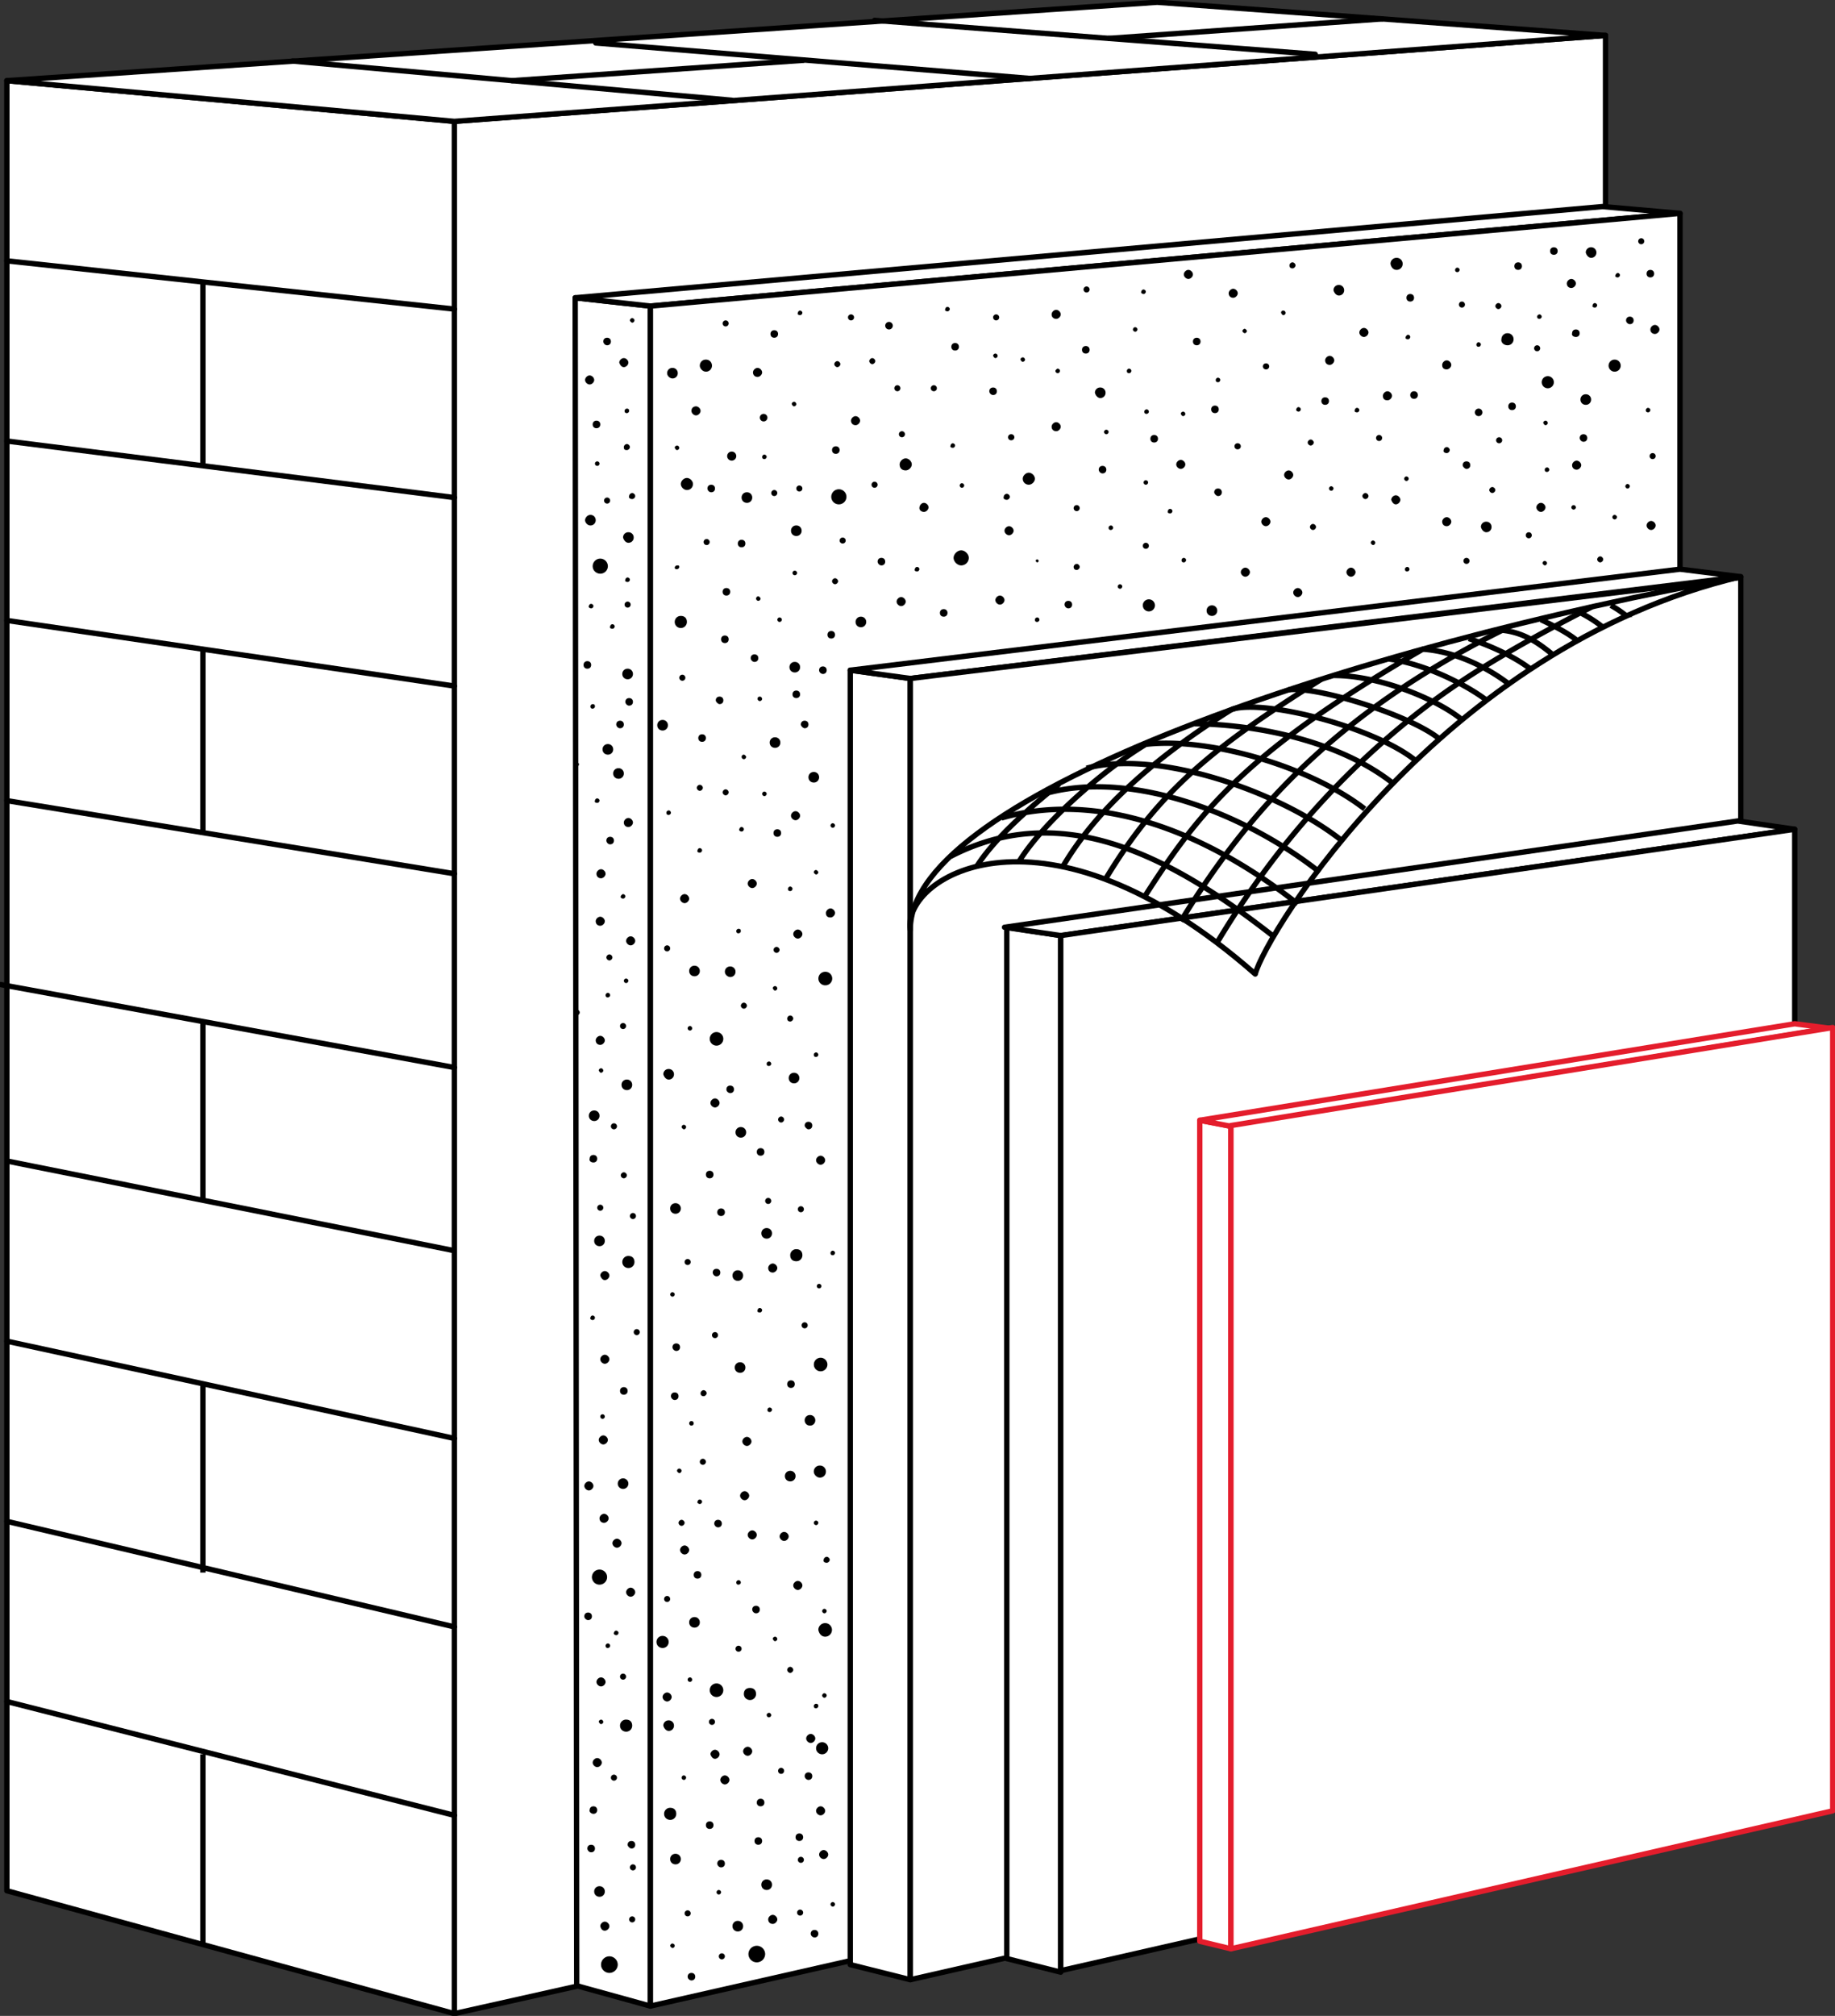 <svg width="194" height="213" fill="none" xmlns="http://www.w3.org/2000/svg"><rect width="100%" height="100%" fill="#333333" stroke="none"/><g clip-path="url(#clip0)"><path fill-rule="evenodd" clip-rule="evenodd" d="M169.74 3.744l-121.702 9.08v199.937l121.702-27.242V3.744zM48.038 12.825L.723 8.523v191.254l47.315 12.984V12.825z" fill="#fff" stroke="#000" stroke-width=".567" stroke-miterlimit="22.926" stroke-linejoin="round"/><path fill-rule="evenodd" clip-rule="evenodd" d="M48.038 12.825L169.74 3.744 122.345.239.723 8.523l47.315 4.302z" fill="#fff" stroke="#000" stroke-width=".567" stroke-miterlimit="22.926" stroke-linejoin="round"/><path d="M.723 122.67l47.315 9.479m0-19.356L.081 104.031l47.957 8.762zM139.054 5.735L92.461 2.151l46.593 3.584zm-61.695 4.86L30.928 6.451l46.431 4.142zM62.98 4.54l45.87 3.744L62.98 4.54zM48.04 191.812L.722 179.783l47.315 12.029zM.722 160.746l47.315 11.152L.723 160.746zM48.038 52.573L.723 46.599l47.315 5.974zM.723 27.56l47.315 5.098L.723 27.56zm47.315 64.76L.723 84.595l47.315 7.726zM.723 65.557l47.315 6.93-47.315-6.93zm47.315 86.427L.723 141.708l47.315 10.276zm-26.589 33.375v20.074m0-59.344v20.073m0-58.228v18.799m0-58.07V88.02m0-58.468v19.755" stroke="#000" stroke-width=".567" stroke-miterlimit="22.926" stroke-linejoin="round"/><path d="M117.123 4.062l29.08-2.07m-92.06 6.531l30.767-2.15-30.766 2.15z" stroke="#000" stroke-width=".567" stroke-miterlimit="22.926" stroke-linejoin="round"/><path fill-rule="evenodd" clip-rule="evenodd" d="M60.972 209.814l7.792 2.151V32.34l-7.953-.876.16 178.35z" fill="#fff" stroke="#000" stroke-width=".567" stroke-miterlimit="22.926" stroke-linejoin="round"/><path fill-rule="evenodd" clip-rule="evenodd" d="M68.764 32.34l108.849-9.797-8.194-.717-108.608 9.638 7.953.876z" fill="#fff" stroke="#000" stroke-width=".567" stroke-miterlimit="22.926" stroke-linejoin="round"/><path fill-rule="evenodd" clip-rule="evenodd" d="M68.764 32.34l108.849-9.797V187.27l-108.85 24.693V32.34z" fill="#fff" stroke="#000" stroke-width=".567" stroke-miterlimit="22.926" stroke-linejoin="round"/><path fill-rule="evenodd" clip-rule="evenodd" d="M89.891 207.583l6.346 1.593V71.69l-6.346-.876v136.769z" fill="#fff" stroke="#000" stroke-width=".567" stroke-miterlimit="22.926" stroke-linejoin="round"/><path fill-rule="evenodd" clip-rule="evenodd" d="M96.237 71.69l87.802-10.753-6.426-.797-87.722 10.674 6.346.876z" fill="#fff" stroke="#000" stroke-width=".567" stroke-miterlimit="22.926" stroke-linejoin="round"/><path fill-rule="evenodd" clip-rule="evenodd" d="M96.237 71.69l87.802-10.674v128.167l-87.802 19.993V71.69z" fill="#fff" stroke="#000" stroke-width=".567" stroke-miterlimit="22.926" stroke-linejoin="round"/><path fill-rule="evenodd" clip-rule="evenodd" d="M106.439 206.946l5.704 1.434V98.853l-5.704-.876v108.969z" fill="#fff" stroke="#000" stroke-width=".567" stroke-miterlimit="22.926" stroke-linejoin="round"/><path fill-rule="evenodd" clip-rule="evenodd" d="M112.143 98.853l77.6-11.231-6.025-.877-77.52 11.232 5.945.876z" fill="#fff" stroke="#000" stroke-width=".567" stroke-miterlimit="22.926" stroke-linejoin="round"/><path fill-rule="evenodd" clip-rule="evenodd" d="M189.743 87.621l-77.6 11.232v109.368l77.6-17.684V87.621z" fill="#fff" stroke="#000" stroke-width=".567" stroke-miterlimit="22.926" stroke-linejoin="round"/><path fill-rule="evenodd" clip-rule="evenodd" d="M126.843 205.114l3.294.797v-86.905l-3.294-.637v86.745z" fill="#fff" stroke="#E41D2C" stroke-width=".567" stroke-miterlimit="22.926" stroke-linejoin="round"/><path fill-rule="evenodd" clip-rule="evenodd" d="M130.137 119.006l63.301-10.355-3.695-.478-62.9 10.196 3.294.637z" fill="#fff" stroke="#E41D2C" stroke-width=".567" stroke-miterlimit="22.926" stroke-linejoin="round"/><path fill-rule="evenodd" clip-rule="evenodd" d="M193.759 108.571l-63.622 10.355v86.985l63.622-14.577v-82.763z" fill="#fff" stroke="#E41D2C" stroke-width=".567" stroke-miterlimit="22.926" stroke-linejoin="round"/><path fill-rule="evenodd" clip-rule="evenodd" d="M171.025 29.313c.161 0 .241-.159.241-.239 0-.159-.161-.239-.241-.239-.08 0-.241.16-.241.24-.08.159.08.238.241.238zm1.286 4.939c.241 0 .401-.16.401-.398 0-.24-.16-.398-.401-.398-.241 0-.402.159-.402.398 0 .239.241.398.402.398zm-9.56-.558c.081 0 .241-.08.241-.239 0-.08-.08-.238-.241-.238-.08 0-.241.08-.241.239 0 .159.081.238.241.238zm3.856 1.912c.241 0 .402-.16.402-.398 0-.24-.161-.398-.402-.398-.241 0-.402.159-.402.398-.08.239.161.398.402.398zm-.482-5.177c.241 0 .482-.24.482-.478 0-.24-.241-.478-.482-.478s-.482.239-.482.478.161.478.482.478zm2.49 2.071c.161 0 .241-.16.241-.24 0-.159-.16-.238-.241-.238-.16 0-.241.159-.241.239-.08.159.081.239.241.239z" fill="#000"/><path d="M170.704 39.27a.64.64 0 00.643-.637.64.64 0 00-.643-.637.64.64 0 00-.642.637.64.64 0 00.642.637z" fill="#000"/><path fill-rule="evenodd" clip-rule="evenodd" d="M174.479 29.313c.241 0 .402-.159.402-.398 0-.239-.161-.398-.402-.398-.241 0-.401.16-.401.398 0 .24.16.398.401.398z" fill="#000"/><path d="M173.516 25.808a.32.32 0 00.321-.318.32.32 0 00-.321-.319.32.32 0 00-.322.319.32.32 0 00.322.319z" fill="#000"/><path fill-rule="evenodd" clip-rule="evenodd" d="M174.961 35.288c.241 0 .482-.24.482-.478 0-.24-.241-.478-.482-.478s-.482.239-.482.478c0 .318.241.478.482.478zm-.722 8.284c.16 0 .241-.16.241-.24 0-.159-.161-.238-.241-.238-.161 0-.241.16-.241.239 0 .16.08.239.241.239zm-6.829 3.106c.241 0 .402-.159.402-.398 0-.239-.161-.398-.402-.398-.241 0-.401.16-.401.398 0 .16.16.398.401.398zm4.66 4.939c.16 0 .241-.16.241-.239 0-.16-.161-.239-.241-.239-.161 0-.241.16-.241.24 0 .079.08.238.241.238zm-5.704 2.23c.08 0 .241-.08.241-.239 0-.08-.08-.239-.241-.239-.08 0-.241.08-.241.24 0 .159.161.238.241.238zm-8.595-1.752c.16 0 .321-.16.321-.319s-.161-.318-.321-.318c-.161 0-.322.16-.322.318 0 .16.161.319.322.319z" fill="#000"/><path d="M163.635 41.023a.64.64 0 00.643-.638.64.64 0 00-.643-.637.64.64 0 00-.643.638.64.64 0 00.643.637z" fill="#000"/><path fill-rule="evenodd" clip-rule="evenodd" d="M159.859 43.333c.241 0 .402-.16.402-.398 0-.24-.161-.399-.402-.399-.241 0-.401.16-.401.398 0 .24.16.399.401.399zm3.535 1.593c.08 0 .241-.08.241-.239 0-.08-.081-.239-.241-.239-.081 0-.241.08-.241.239.08.16.16.239.241.239zm.16 4.939c.081 0 .241-.08.241-.24 0-.079-.08-.238-.241-.238-.08 0-.241.08-.241.239 0 .159.081.239.241.239zm4.097-7.09a.547.547 0 00.563-.557.547.547 0 00-.563-.558.547.547 0 00-.562.558c0 .318.241.557.562.557zm3.053 12.108c.161 0 .241-.16.241-.239 0-.16-.161-.239-.241-.239-.161 0-.241.16-.241.239 0 .16.161.239.241.239z" fill="#000"/><path d="M174.721 48.51a.32.32 0 00.321-.318.32.32 0 00-.321-.319.32.32 0 00-.322.319.32.32 0 00.322.319z" fill="#000"/><path fill-rule="evenodd" clip-rule="evenodd" d="M174.56 55.998c.241 0 .482-.239.482-.478s-.241-.478-.482-.478-.482.24-.482.478c0 .24.241.478.482.478zm-5.382 3.425c.16 0 .321-.159.321-.318 0-.16-.161-.319-.321-.319-.161 0-.322.16-.322.319s.161.318.322.318zm-5.864.319c.16 0 .241-.16.241-.239 0-.16-.161-.239-.241-.239-.161 0-.241.16-.241.239 0 .08.16.239.241.239z" fill="#000"/><path d="M161.626 56.874a.32.32 0 00.322-.318.32.32 0 00-.322-.319.32.32 0 00-.321.319.32.32 0 00.321.318zm-6.586 2.709a.32.32 0 00.321-.319.32.32 0 00-.321-.319.32.32 0 00-.322.319.32.32 0 00.322.319z" fill="#000"/><path fill-rule="evenodd" clip-rule="evenodd" d="M152.951 55.6c.241 0 .482-.24.482-.478 0-.24-.241-.478-.482-.478s-.482.239-.482.478.16.478.482.478zm4.177.637a.547.547 0 00.562-.558.547.547 0 00-.562-.557.547.547 0 00-.563.557c.081.32.322.558.563.558zm-4.177-8.364c.16 0 .321-.16.321-.318 0-.16-.161-.319-.321-.319-.161 0-.322.16-.322.319-.08.159.081.318.322.318z" fill="#000"/><path d="M156.325 43.97a.4.4 0 00.401-.398.4.4 0 00-.401-.399.4.4 0 00-.402.399.4.4 0 00.402.398z" fill="#000"/><path fill-rule="evenodd" clip-rule="evenodd" d="M152.951 39.031c.241 0 .482-.239.482-.477 0-.24-.241-.478-.482-.478s-.482.239-.482.477c0 .32.16.478.482.478zm3.373-2.389c.161 0 .241-.16.241-.24 0-.159-.16-.238-.241-.238-.16 0-.241.16-.241.239 0 .159.081.239.241.239zm2.089-3.983c.161 0 .321-.16.321-.319s-.16-.318-.321-.318-.321.159-.321.318c0 .16.16.319.321.319zm5.865-5.735c.241 0 .401-.16.401-.399 0-.239-.16-.398-.401-.398-.241 0-.402.16-.402.398 0 .24.161.399.402.399zm-3.776 1.593c.241 0 .401-.16.401-.398 0-.24-.16-.399-.401-.399-.241 0-.402.16-.402.399 0 .239.161.398.402.398zm-6.427.239c.161 0 .241-.16.241-.24 0-.158-.16-.238-.241-.238-.16 0-.241.16-.241.239 0 .16.081.239.241.239z" fill="#000"/><path d="M154.558 32.5a.32.32 0 00.321-.319.32.32 0 00-.321-.319.32.32 0 00-.322.319.32.32 0 00.322.319z" fill="#000"/><path fill-rule="evenodd" clip-rule="evenodd" d="M147.649 28.517a.632.632 0 00.643-.637.63.63 0 00-.643-.638.632.632 0 00-.643.638c.081.398.322.637.643.637zm1.446 3.345c.241 0 .402-.159.402-.398 0-.239-.161-.398-.402-.398-.241 0-.402.16-.402.398 0 .239.161.398.402.398zm-.241 3.983c.16 0 .241-.16.241-.239 0-.16-.161-.239-.241-.239-.081 0-.241.16-.241.24-.081.159.08.238.241.238zm-8.274 2.708c.241 0 .482-.238.482-.477 0-.24-.241-.478-.482-.478s-.482.239-.482.477c0 .24.16.478.482.478zm8.916 3.585c.241 0 .402-.16.402-.398 0-.24-.161-.399-.402-.399-.241 0-.401.16-.401.399 0 .239.16.398.401.398zm-6.024 1.434c.16 0 .241-.16.241-.24 0-.159-.161-.238-.241-.238-.161 0-.241.16-.241.239-.08.16.08.239.241.239z" fill="#000"/><path d="M145.801 46.599a.32.32 0 00.322-.319.32.32 0 00-.322-.319.32.32 0 00-.321.32.32.32 0 00.321.318z" fill="#000"/><path fill-rule="evenodd" clip-rule="evenodd" d="M140.741 51.856c.16 0 .241-.16.241-.239 0-.16-.161-.239-.241-.239-.161 0-.241.16-.241.239 0 .08.08.239.241.239zm7.952-1.036c.161 0 .241-.159.241-.239 0-.159-.161-.239-.241-.239-.161 0-.241.16-.241.24 0 .08.08.239.241.239zm-3.535 6.771c.161 0 .241-.16.241-.239 0-.16-.16-.239-.241-.239-.16 0-.241.16-.241.24 0 .079.161.238.241.238zm-3.614-26.366a.547.547 0 00.562-.558.547.547 0 00-.562-.557.547.547 0 00-.563.558c.081.318.322.557.563.557zm-5.865 2.071c.081 0 .241-.08.241-.239 0-.08-.08-.239-.241-.239-.16 0-.241.08-.241.24.081.159.161.238.241.238z" fill="#000"/><path d="M133.832 39.031a.32.32 0 100-.637.32.32 0 00-.321.319.32.32 0 00.321.318z" fill="#000"/><path fill-rule="evenodd" clip-rule="evenodd" d="M126.522 36.482c.241 0 .401-.159.401-.398 0-.239-.16-.398-.401-.398-.241 0-.402.16-.402.398 0 .24.161.398.402.398zm3.856-5.018c.24 0 .481-.239.481-.478s-.241-.478-.481-.478c-.241 0-.482.24-.482.478 0 .24.16.478.482.478zm1.205 3.744c.16 0 .241-.16.241-.239 0-.08-.161-.239-.241-.239-.081 0-.241.16-.241.239 0 .08.16.239.241.239zm5.703 8.284c.161 0 .241-.16.241-.239 0-.16-.16-.239-.241-.239-.16 0-.241.16-.241.24-.08.079.081.238.241.238z" fill="#000"/><path d="M130.86 47.475a.32.32 0 00.321-.319.32.32 0 00-.321-.318.32.32 0 100 .637z" fill="#000"/><path fill-rule="evenodd" clip-rule="evenodd" d="M136.242 50.661c.241 0 .482-.239.482-.478s-.241-.478-.482-.478-.482.24-.482.478c0 .24.241.478.482.478zm-2.41 4.939c.241 0 .482-.24.482-.478 0-.24-.241-.478-.482-.478s-.482.239-.482.478.241.478.482.478zm4.981.398c.16 0 .321-.16.321-.319s-.161-.318-.321-.318c-.161 0-.322.16-.322.319s.161.318.322.318zm4.016 4.939c.241 0 .482-.24.482-.478 0-.24-.241-.478-.482-.478s-.482.239-.482.478.241.478.482.478zm5.945-.557c.08 0 .241-.08.241-.24 0-.08-.081-.239-.241-.239-.081 0-.241.08-.241.24 0 .159.08.238.241.238zm-11.568 2.707c.241 0 .482-.238.482-.477 0-.24-.241-.478-.482-.478s-.482.239-.482.478.241.477.482.477zm-5.543-2.15c.241 0 .482-.24.482-.478 0-.24-.241-.478-.482-.478s-.482.239-.482.478.241.478.482.478zm-3.535 4.142a.547.547 0 00.563-.558.547.547 0 00-.563-.557.547.547 0 00-.562.557c0 .319.241.558.562.558zm-2.972-5.656c.161 0 .241-.159.241-.239 0-.159-.161-.239-.241-.239-.161 0-.241.16-.241.24 0 .159.08.238.241.238zm3.615-7.009c.241 0 .401-.16.401-.399 0-.239-.16-.398-.401-.398-.241 0-.402.16-.402.398 0 .16.241.399.402.399zm-3.695-8.444c.08 0 .241-.08.241-.239 0-.08-.08-.239-.241-.239-.08 0-.241.08-.241.24.08.158.161.238.241.238zm-4.177-12.904c.16 0 .241-.16.241-.24 0-.159-.161-.238-.241-.238-.161 0-.241.16-.241.239-.081.08.08.239.241.239zm4.739-1.593c.241 0 .482-.24.482-.478 0-.24-.241-.478-.482-.478s-.482.239-.482.478.241.478.482.478zm11.006-1.115c.16 0 .321-.16.321-.32 0-.158-.161-.318-.321-.318-.161 0-.322.16-.322.319 0 .239.161.319.322.319zM119.372 39.43c.161 0 .241-.16.241-.24 0-.159-.16-.238-.241-.238-.16 0-.241.159-.241.239 0 .159.081.239.241.239zm-7.711-5.736c.241 0 .482-.239.482-.477 0-.24-.241-.478-.482-.478s-.482.239-.482.478c0 .318.241.477.482.477zm3.132 3.665c.241 0 .402-.16.402-.399 0-.239-.161-.398-.402-.398-.241 0-.401.16-.401.398 0 .24.16.399.401.399zm-3.132 8.204c.241 0 .482-.239.482-.478s-.241-.478-.482-.478-.482.24-.482.478c0 .319.241.478.482.478zm5.301.319c.161 0 .241-.16.241-.24 0-.159-.16-.238-.241-.238-.16 0-.241.16-.241.239 0 .08.081.239.241.239zm4.258-2.151c.08 0 .241-.08.241-.239 0-.08-.08-.239-.241-.239-.08 0-.241.08-.241.24 0 .158.08.238.241.238zm-.081 7.488c.161 0 .241-.16.241-.24 0-.158-.16-.238-.241-.238-.16 0-.241.16-.241.239 0 .08.081.239.241.239z" fill="#000"/><path d="M113.83 54.007a.32.32 0 00.321-.319.32.32 0 00-.321-.319.32.32 0 00-.322.32.32.32 0 00.322.318z" fill="#000"/><path fill-rule="evenodd" clip-rule="evenodd" d="M117.444 55.998c.08 0 .241-.08.241-.239 0-.08-.08-.239-.241-.239-.08 0-.241.08-.241.24 0 .159.08.238.241.238zm6.266-1.752c.161 0 .241-.16.241-.24 0-.159-.161-.238-.241-.238-.161 0-.241.16-.241.239-.08.159.08.239.241.239zm-9.88 5.974c.16 0 .321-.16.321-.319s-.161-.318-.321-.318c-.161 0-.322.159-.322.318 0 .16.081.319.322.319zm4.578 1.991c.161 0 .241-.159.241-.239 0-.159-.16-.239-.241-.239-.16 0-.241.16-.241.24 0 .159.161.238.241.238zm-8.756 3.505c.08 0 .241-.08.241-.239 0-.08-.08-.239-.241-.239-.08 0-.241.08-.241.24 0 .159.08.238.241.238zm-3.936-1.832c.241 0 .482-.239.482-.478s-.241-.478-.482-.478-.482.24-.482.478c0 .24.241.478.482.478zm-4.097-4.142a.802.802 0 00.804-.797c0-.398-.402-.796-.804-.796-.401 0-.803.398-.803.796 0 .399.402.797.803.797zm-1.848 5.417c.241 0 .402-.16.402-.399 0-.239-.161-.398-.402-.398-.24 0-.401.16-.401.398 0 .24.16.399.401.399zM96.96 60.38c.16 0 .24-.16.24-.24 0-.16-.16-.239-.24-.239-.161 0-.241.16-.241.24-.08.159.08.238.24.238zm-3.776-.638c.241 0 .402-.16.402-.398 0-.24-.16-.399-.402-.399-.24 0-.401.16-.401.399 0 .159.16.398.401.398zm-2.169 6.532a.547.547 0 00.563-.558.547.547 0 00-.563-.557.547.547 0 00-.562.557c0 .319.241.558.562.558zm-6.988 4.779a.547.547 0 00.562-.557.547.547 0 00-.562-.558.547.547 0 00-.563.558c0 .318.241.557.563.557zm-1.607-5.337c.16 0 .24-.16.24-.239 0-.16-.16-.239-.24-.239-.161 0-.241.16-.241.24 0 .079.08.238.24.238z" fill="#000"/><path d="M84.027 60.778a.24.24 0 00.24-.24.24.24 0 00-.24-.238.24.24 0 00-.241.239.24.24 0 00.24.239z" fill="#000"/><path fill-rule="evenodd" clip-rule="evenodd" d="M76.797 62.928c.24 0 .401-.16.401-.398 0-.239-.16-.398-.401-.398-.241 0-.402.159-.402.398 0 .239.16.398.402.398zm-.161 5.019c.241 0 .402-.16.402-.399 0-.239-.161-.398-.402-.398-.241 0-.402.16-.402.398 0 .24.161.398.402.398zm-4.659-1.594a.631.631 0 00.642-.637c0-.398-.24-.637-.642-.637a.631.631 0 00-.643.637.63.63 0 00.643.637z" fill="#000"/><path d="M74.708 57.591a.32.32 0 00.321-.318.32.32 0 00-.321-.319.32.32 0 00-.321.319.32.32 0 00.321.318z" fill="#000"/><path fill-rule="evenodd" clip-rule="evenodd" d="M71.575 60.14c.08 0 .241-.08.241-.239 0-.16-.08-.16-.241-.16-.08 0-.241.08-.241.24 0 .16.16.16.241.16zm6.828-2.31c.241 0 .402-.16.402-.398 0-.24-.16-.398-.402-.398-.24 0-.402.159-.402.398 0 .239.161.398.402.398zm-3.213-5.815c.241 0 .402-.159.402-.398 0-.239-.16-.398-.402-.398-.24 0-.401.16-.401.398 0 .16.16.398.401.398zm5.623-3.505c.16 0 .241-.159.241-.238 0-.16-.16-.24-.24-.24-.161 0-.242.16-.242.24 0 .159.08.239.241.239z" fill="#000"/><path d="M84.508 51.936a.32.32 0 00.322-.319.32.32 0 00-.322-.319.32.32 0 00-.321.319.32.32 0 00.321.319z" fill="#000"/><path fill-rule="evenodd" clip-rule="evenodd" d="M84.187 56.635a.547.547 0 00.563-.557.547.547 0 00-.563-.558.547.547 0 00-.562.558c0 .318.241.557.562.557zm13.496-2.549c.24 0 .482-.239.482-.478 0-.238-.241-.477-.482-.477s-.482.239-.482.557c0 .24.24.398.482.398zm8.756-1.274c.161 0 .321-.16.321-.319 0-.16-.16-.318-.321-.318s-.321.159-.321.318c-.081.16.08.319.321.319zm.241 3.744c.241 0 .482-.24.482-.478 0-.24-.241-.478-.482-.478s-.482.239-.482.478.241.478.482.478z" fill="#000"/><path d="M106.921 46.52a.32.32 0 00.321-.32.32.32 0 00-.321-.318.32.32 0 100 .637z" fill="#000"/><path fill-rule="evenodd" clip-rule="evenodd" d="M104.993 41.74c.241 0 .402-.16.402-.399 0-.239-.161-.398-.402-.398-.241 0-.402.16-.402.398 0 .16.161.399.402.399zm3.133-3.505c.08 0 .241-.08.241-.24 0-.079-.081-.238-.241-.238-.081 0-.241.08-.241.239.08.16.16.239.241.239z" fill="#000"/><path d="M105.314 33.854a.32.32 0 00.322-.319.32.32 0 00-.322-.318.32.32 0 00-.321.318.32.32 0 00.321.319zm9.56-2.947a.32.32 0 00.321-.32.32.32 0 00-.321-.318.32.32 0 00-.322.319.32.32 0 00.322.319z" fill="#000"/><path fill-rule="evenodd" clip-rule="evenodd" d="M100.173 32.898c.161 0 .241-.16.241-.24 0-.158-.161-.238-.241-.238-.161 0-.241.16-.241.239-.08.16.08.239.241.239zm.803 4.142c.241 0 .402-.16.402-.398 0-.24-.161-.399-.402-.399-.241 0-.401.16-.401.399 0 .239.16.398.401.398z" fill="#000"/><path d="M98.727 41.341a.32.32 0 00.321-.318.32.32 0 00-.32-.319.32.32 0 00-.322.319.32.32 0 00.321.318z" fill="#000"/><path fill-rule="evenodd" clip-rule="evenodd" d="M100.736 47.316c.16 0 .24-.16.24-.24 0-.159-.16-.238-.24-.238-.161 0-.241.159-.241.239-.081.159.08.239.241.239z" fill="#000"/><path d="M92.462 51.537a.32.32 0 00.32-.318.32.32 0 00-.32-.319.32.32 0 00-.322.319.32.32 0 00.322.318zm-3.375 5.895a.32.32 0 00.322-.319.32.32 0 00-.322-.318.32.32 0 00-.32.318.32.32 0 00.32.319z" fill="#000"/><path fill-rule="evenodd" clip-rule="evenodd" d="M88.365 47.953c.24 0 .401-.16.401-.398 0-.24-.16-.399-.401-.399-.241 0-.402.16-.402.399 0 .239.16.398.402.398zm2.088-3.027c.241 0 .482-.239.482-.478s-.24-.478-.482-.478c-.24 0-.482.24-.482.478 0 .239.16.478.482.478z" fill="#000"/><path d="M89.971 33.854a.32.32 0 00.322-.319.32.32 0 00-.322-.318.32.32 0 00-.321.318.32.32 0 00.321.319zm4.017.956a.4.4 0 00.401-.399.4.4 0 00-.401-.398.4.4 0 00-.402.398.4.4 0 00.402.399z" fill="#000"/><path fill-rule="evenodd" clip-rule="evenodd" d="M88.525 38.792c.16 0 .321-.159.321-.318 0-.16-.16-.319-.321-.319-.16 0-.321.16-.321.319 0 .16.16.318.32.318zm-6.667-3.106c.24 0 .401-.16.401-.398 0-.24-.16-.399-.401-.399-.241 0-.402.16-.402.399 0 .239.16.398.402.398zm2.731-2.39c.16 0 .241-.16.241-.239 0-.16-.16-.239-.241-.239-.16 0-.241.16-.241.24-.08.159.08.238.241.238z" fill="#000"/><path d="M76.716 34.491a.32.32 0 00.322-.319.32.32 0 00-.322-.318.32.32 0 00-.321.318.32.32 0 00.321.319z" fill="#000"/><path fill-rule="evenodd" clip-rule="evenodd" d="M80.09 39.828c.241 0 .482-.239.482-.478s-.24-.478-.482-.478c-.24 0-.482.239-.482.478s.161.478.482.478zm3.856 3.106c.08 0 .241-.08.241-.238 0-.08-.08-.24-.24-.24-.081 0-.242.08-.242.24.08.159.16.239.241.239zm-12.853-2.947a.547.547 0 00.562-.557.547.547 0 00-.562-.558.547.547 0 00-.562.558c0 .318.321.557.562.557zm2.491 3.903c.24 0 .481-.239.481-.477 0-.24-.24-.478-.481-.478s-.482.159-.482.477c0 .24.24.478.482.478zm-2.009 3.665c.08 0 .241-.08.241-.24 0-.079-.08-.238-.241-.238-.08 0-.241.08-.241.239.08.159.16.239.241.239zm57.196-7.169c.161 0 .241-.16.241-.24 0-.159-.16-.238-.241-.238-.16 0-.241.159-.241.239 0 .159.081.239.241.239zm-8.756-5.337c.161 0 .241-.16.241-.24 0-.159-.161-.238-.241-.238-.161 0-.241.159-.241.239 0 .159.161.239.241.239zm-8.194 4.381c.161 0 .241-.16.241-.24 0-.159-.161-.238-.241-.238-.08 0-.241.159-.241.239 0 .159.161.239.241.239zm32.374-3.824c.241 0 .482-.239.482-.478s-.241-.478-.482-.478-.482.24-.482.478c0 .24.241.478.482.478z" fill="#000"/><path d="M95.353 46.2a.32.32 0 00.321-.318.32.32 0 00-.32-.319.32.32 0 00-.322.319.32.32 0 00.321.318zm-17.994 2.47a.48.48 0 00.482-.478.48.48 0 00-.482-.478.48.48 0 00-.482.478.48.48 0 00.482.478z" fill="#000"/><path fill-rule="evenodd" clip-rule="evenodd" d="M80.331 74.08c.08 0 .241-.08.241-.239 0-.08-.08-.239-.24-.239-.161 0-.242.08-.242.24 0 .158.161.238.241.238zm-4.258.319c.242 0 .402-.16.402-.399 0-.239-.16-.398-.401-.398-.242 0-.402.16-.402.398 0 .16.24.399.401.399z" fill="#000"/><path d="M72.138 71.93a.32.32 0 00.321-.32.32.32 0 00-.321-.318.32.32 0 00-.322.319.32.32 0 00.322.318z" fill="#000"/><path fill-rule="evenodd" clip-rule="evenodd" d="M78.644 80.213c.161 0 .241-.159.241-.238 0-.08-.16-.24-.24-.24-.161 0-.242.16-.242.24 0 .08.08.239.241.239zm6.426-3.265c.242 0 .402-.16.402-.399 0-.239-.16-.398-.401-.398-.241 0-.402.16-.402.398 0 .16.24.399.402.399zm.965 5.735a.547.547 0 00.562-.558.547.547 0 00-.562-.557.547.547 0 00-.562.557c0 .319.24.558.562.558zm-7.632 5.177c.161 0 .241-.159.241-.239 0-.159-.16-.238-.24-.238-.161 0-.242.159-.242.239-.08.08.08.239.241.239zm-4.418-4.3c.161 0 .322-.16.322-.32 0-.159-.16-.318-.322-.318-.16 0-.32.16-.32.318 0 .16.16.32.32.32zm.241-5.178c.241 0 .402-.16.402-.399 0-.239-.16-.398-.402-.398-.24 0-.401.16-.401.398 0 .24.16.398.401.398zm-4.176-1.195a.547.547 0 00.562-.558.547.547 0 00-.563-.558.547.547 0 00-.562.558c0 .319.24.558.562.558zm14.057 9.479c.241 0 .482-.24.482-.478 0-.24-.241-.478-.482-.478s-.482.239-.482.478.241.478.482.478zm-3.294-2.549c.16 0 .241-.16.241-.24 0-.159-.16-.238-.24-.238-.161 0-.242.159-.242.239 0 .08.08.239.241.239zm5.463 8.283c.16 0 .24-.158.24-.238 0-.08-.16-.239-.24-.239-.161 0-.241.16-.241.239 0 .08.16.239.24.239zm0 68.744c.16 0 .24-.159.24-.239 0-.159-.16-.239-.24-.239-.161 0-.241.159-.241.239 0 .159.16.239.24.239zm1.767-73.682c.16 0 .241-.16.241-.239 0-.16-.16-.239-.24-.239-.161 0-.242.16-.242.24 0 .079.08.238.241.238zm-3.695 11.71c.24 0 .482-.24.482-.478 0-.24-.241-.478-.482-.478s-.482.239-.482.478.24.478.482.478zm0 68.822c.24 0 .482-.239.482-.478s-.241-.477-.482-.477-.482.238-.482.477.24.478.482.478zm-4.82-74.159c.24 0 .482-.24.482-.478 0-.24-.241-.478-.482-.478s-.482.239-.482.478.24.478.482.478zm0 68.822c.24 0 .482-.239.482-.478 0-.238-.241-.477-.482-.477s-.482.239-.482.477c0 .239.24.478.482.478zM73.985 90.09c.16 0 .241-.159.241-.238 0-.16-.16-.24-.241-.24-.16 0-.241.16-.241.24-.08.16.08.239.241.239zm0 68.824c.16 0 .241-.16.241-.239 0-.16-.16-.239-.241-.239-.16 0-.241.159-.241.239-.08.079.08.239.241.239zm-3.293-72.806c.08 0 .24-.08.24-.239 0-.08-.08-.239-.24-.239-.08 0-.241.08-.241.24 0 .158.08.238.24.238zm1.687 9.32c.24 0 .481-.24.481-.478 0-.24-.24-.478-.481-.478-.242 0-.483.239-.483.478s.242.478.483.478zm0 68.823c.24 0 .481-.239.481-.478s-.24-.478-.481-.478c-.242 0-.483.239-.483.478s.242.478.483.478zm1.044-61.097a.547.547 0 00.562-.557.547.547 0 00-.562-.558.547.547 0 00-.563.558c0 .318.241.557.563.557zm0 68.823a.547.547 0 00.562-.557.547.547 0 00-.562-.558.547.547 0 00-.563.558c0 .318.241.557.563.557z" fill="#000"/><path d="M70.53 100.526a.32.32 0 00.322-.319.32.32 0 00-.321-.319.32.32 0 00-.322.319.32.32 0 00.322.319zm0 68.743a.32.32 0 00.322-.319.32.32 0 00-.321-.318.32.32 0 00-.322.318.32.32 0 00.322.319z" fill="#000"/><path fill-rule="evenodd" clip-rule="evenodd" d="M78.082 98.614c.08 0 .24-.08.24-.239 0-.16-.08-.239-.24-.239-.08 0-.241.08-.241.24 0 .158.08.238.24.238zm0 68.823c.08 0 .24-.08.24-.239 0-.08-.08-.239-.24-.239-.08 0-.241.08-.241.239 0 .159.08.239.24.239zm-2.33-56.954a.717.717 0 100-1.434.717.717 0 100 1.434zm0 68.823a.717.717 0 100-1.434.717.717 0 100 1.434zm6.186-74.638c.08 0 .24-.08.24-.239 0-.08-.08-.239-.24-.239-.08 0-.241.08-.241.239.08.159.16.239.24.239zm0 68.743c.08 0 .24-.08.24-.239 0-.08-.08-.239-.24-.239-.08 0-.241.08-.241.239.08.159.16.239.24.239zm5.302-69.301a.717.717 0 100-1.433.716.716 0 100 1.433zm0 68.823a.717.717 0 100-1.434.717.717 0 00-.723.717c.08.398.321.717.723.717zm-.964-61.255c.08 0 .24-.08.24-.239 0-.08-.08-.239-.24-.239-.08 0-.241.079-.241.239 0 .159.08.239.24.239zm0 68.822c.08 0 .24-.079.24-.239 0-.159-.08-.239-.24-.239-.08 0-.241.08-.241.239 0 .16.08.239.24.239zm-2.732-72.566c.161 0 .322-.159.322-.319 0-.159-.16-.318-.322-.318-.16 0-.32.159-.32.318 0 .239.16.319.32.319zm0 68.823c.161 0 .322-.16.322-.319s-.16-.319-.322-.319c-.16 0-.32.16-.32.319s.16.319.32.319zm-2.249-64.124c.08 0 .241-.079.241-.238 0-.08-.08-.239-.24-.239-.081 0-.242.079-.242.239 0 .159.08.238.241.238zm0 68.823c.08 0 .241-.079.241-.239 0-.079-.08-.239-.24-.239-.081 0-.242.08-.242.239 0 .08.08.239.241.239zm-5.703-64.441c.24 0 .482-.239.482-.478s-.241-.478-.482-.478-.482.239-.482.478.24.478.482.478zm0 68.822c.24 0 .482-.239.482-.478s-.241-.478-.482-.478-.482.239-.482.478c.08.239.24.478.482.478zM72.94 108.89c.081 0 .242-.08.242-.239 0-.08-.08-.239-.241-.239-.08 0-.241.079-.241.239 0 .159.16.239.24.239zm0 68.822c.081 0 .242-.079.242-.239 0-.079-.08-.239-.241-.239-.08 0-.241.08-.241.239 0 .16.16.239.24.239zm7.471-55.599c.241 0 .402-.16.402-.399 0-.239-.16-.398-.402-.398-.24 0-.401.159-.401.398 0 .239.16.399.401.399zm0 68.743c.241 0 .402-.16.402-.399 0-.239-.16-.398-.402-.398-.24 0-.401.159-.401.398 0 .239.16.399.401.399zm2.169-72.248c.161 0 .322-.16.322-.319s-.16-.319-.321-.319-.322.16-.322.319.16.319.322.319z" fill="#000"/><path d="M82.58 187.43a.32.32 0 00.322-.318.32.32 0 00-.321-.319.32.32 0 00-.322.319.32.32 0 00.322.318z" fill="#000"/><path fill-rule="evenodd" clip-rule="evenodd" d="M85.472 119.325c.241 0 .402-.16.402-.399 0-.239-.16-.398-.401-.398-.242 0-.402.159-.402.398 0 .16.24.399.401.399zm0 68.743c.241 0 .402-.16.402-.399 0-.239-.16-.398-.401-.398-.242 0-.402.159-.402.398 0 .239.24.399.401.399z" fill="#000"/><path d="M84.67 128.087a.32.32 0 00.32-.319.32.32 0 00-.32-.318.32.32 0 00-.322.318.32.32 0 00.322.319zm0 68.743a.32.32 0 00.32-.319.32.32 0 00-.32-.318.32.32 0 00-.322.318.32.32 0 00.322.319z" fill="#000"/><path fill-rule="evenodd" clip-rule="evenodd" d="M75.03 124.502c.24 0 .401-.159.401-.398 0-.239-.16-.398-.401-.398-.241 0-.402.159-.402.398 0 .239.16.398.402.398zm0 68.743c.24 0 .401-.159.401-.398 0-.239-.16-.398-.401-.398-.241 0-.402.159-.402.398 0 .239.16.398.402.398zm1.205-64.76c.24 0 .401-.159.401-.398 0-.239-.16-.399-.401-.399-.241 0-.402.16-.402.399 0 .239.16.398.402.398zm0 68.823c.24 0 .401-.16.401-.399 0-.239-.16-.398-.401-.398-.241 0-.402.159-.402.398 0 .16.16.399.402.399zm-3.937-77.983c.16 0 .241-.16.241-.239 0-.16-.16-.239-.24-.239-.162 0-.242.159-.242.239 0 .079.16.239.241.239zm0 68.743c.16 0 .241-.16.241-.239 0-.16-.16-.239-.24-.239-.162 0-.242.159-.242.239 0 .159.16.239.241.239zm-1.606-74.001a.547.547 0 00.562-.557.547.547 0 00-.562-.558.547.547 0 00-.563.558c.08.318.322.557.563.557zm0 68.823a.547.547 0 00.562-.558.547.547 0 00-.562-.557.547.547 0 00-.563.557c.08.319.322.558.563.558zm.722-54.644a.547.547 0 00.563-.557.547.547 0 00-.563-.558.547.547 0 00-.562.558c0 .318.241.557.562.557zm0 68.743a.547.547 0 00.563-.557.547.547 0 00-.563-.558.547.547 0 00-.562.558c0 .318.241.557.562.557z" fill="#000"/><path d="M72.7 133.663a.32.32 0 00.321-.319.32.32 0 00-.321-.319.32.32 0 00-.322.319.32.32 0 00.322.319zm0 68.822a.32.32 0 00.321-.318.32.32 0 00-.321-.319.32.32 0 00-.322.319.32.32 0 00.322.318z" fill="#000"/><path fill-rule="evenodd" clip-rule="evenodd" d="M78.002 135.335a.547.547 0 00.562-.557.547.547 0 00-.562-.558.547.547 0 00-.563.558c0 .318.241.557.563.557zm0 68.744a.547.547 0 00.562-.558.547.547 0 00-.562-.558.547.547 0 00-.563.558c0 .319.241.558.563.558zm.241-59.026a.546.546 0 00.562-.557.547.547 0 00-.563-.558.547.547 0 00-.562.558c0 .319.241.557.563.557z" fill="#000"/><path d="M75.592 141.389a.32.32 0 00.321-.318.32.32 0 00-.321-.319.32.32 0 00-.322.319.32.32 0 00.322.318zm.722 65.637a.32.32 0 00.322-.319.32.32 0 00-.322-.318.32.32 0 00-.32.318.32.32 0 00.32.319z" fill="#000"/><path fill-rule="evenodd" clip-rule="evenodd" d="M74.387 147.523c.16 0 .321-.159.321-.319 0-.159-.16-.318-.321-.318-.16 0-.322.159-.322.318 0 .239.161.319.322.319zm4.338 10.992c.24 0 .482-.239.482-.478s-.241-.478-.482-.478-.482.239-.482.478.24.478.482.478z" fill="#000"/><path d="M85.07 140.354a.32.32 0 00.322-.319.32.32 0 00-.321-.319.32.32 0 00-.322.319.32.32 0 00.322.319zm-10.763 14.418a.32.32 0 00.321-.319.32.32 0 00-.321-.319.32.32 0 00-.322.319.32.32 0 00.322.319z" fill="#000"/><path fill-rule="evenodd" clip-rule="evenodd" d="M88.043 132.627c.16 0 .241-.159.241-.239 0-.159-.16-.239-.24-.239-.161 0-.242.159-.242.239 0 .159.08.239.241.239zm0 68.823c.16 0 .241-.159.241-.239 0-.159-.16-.239-.24-.239-.161 0-.242.159-.242.239 0 .08.08.239.241.239zm-1.285-78.382c.24 0 .482-.239.482-.478 0-.238-.241-.477-.482-.477s-.482.239-.482.477c0 .239.24.478.482.478zm0 68.743c.24 0 .482-.238.482-.477s-.241-.478-.482-.478-.482.239-.482.478.24.477.482.477zm-5.703-60.936a.547.547 0 00.562-.558.546.546 0 00-.563-.557.546.546 0 00-.562.557c0 .319.241.558.563.558zm0 68.822a.547.547 0 00.562-.557.547.547 0 00-.563-.558.547.547 0 00-.562.558c0 .318.241.557.563.557zm.642-65.238c.24 0 .482-.239.482-.478s-.241-.478-.482-.478-.482.239-.482.478.16.478.482.478zm0 68.823c.24 0 .482-.239.482-.478s-.241-.478-.482-.478-.482.239-.482.478.16.478.482.478zm1.928-56.635c.24 0 .401-.16.401-.399 0-.239-.16-.398-.401-.398-.241 0-.402.159-.402.398 0 .239.16.399.402.399zm2.49 58.069c.241 0 .402-.16.402-.399 0-.238-.161-.398-.402-.398-.241 0-.402.16-.402.398 0 .239.241.399.402.399zm.643-59.822a.717.717 0 100-1.434.717.717 0 100 1.434zm-1.125 5.735a.547.547 0 00.562-.557.547.547 0 00-.562-.558.547.547 0 00-.562.558c0 .318.24.557.562.557zm1.044 5.497a.631.631 0 00.643-.638.631.631 0 00-.643-.637.631.631 0 00-.642.637c0 .319.321.638.642.638zm-7.711-3.346c.24 0 .482-.239.482-.478s-.241-.478-.482-.478-.482.239-.482.478.24.478.482.478zm6.747 31.385c.241 0 .482-.239.482-.478s-.24-.478-.482-.478c-.24 0-.482.239-.482.478s.241.478.482.478z" fill="#000"/><path d="M73.101 150.629a.24.24 0 00.241-.239.24.24 0 00-.24-.239.24.24 0 00-.242.239.24.24 0 00.241.239z" fill="#000"/><path fill-rule="evenodd" clip-rule="evenodd" d="M71.495 142.743c.24 0 .402-.159.402-.398 0-.239-.161-.398-.402-.398-.241 0-.402.159-.402.398 0 .239.241.398.402.398zm1.606 66.513c.241 0 .402-.159.402-.398 0-.239-.16-.398-.402-.398-.24 0-.401.159-.401.398 0 .239.24.398.401.398zm-2.008-72.248c.16 0 .241-.159.241-.239 0-.159-.16-.239-.241-.239-.16 0-.24.16-.24.239 0 .16.16.239.24.239zm0 68.823c.16 0 .241-.159.241-.239 0-.159-.16-.239-.241-.239-.16 0-.24.159-.24.239 0 .08.16.239.24.239zm75.592-163.534c.241 0 .482-.239.482-.478s-.241-.478-.482-.478-.482.24-.482.478c0 .319.161.478.482.478zm-6.587.478c.241 0 .402-.16.402-.398 0-.239-.161-.398-.402-.398-.241 0-.402.159-.402.398 0 .239.161.398.402.398zm-1.527 4.302c.161 0 .322-.16.322-.319 0-.16-.161-.319-.322-.319-.16 0-.321.16-.321.319 0 .16.161.319.321.319zm-10.121-3.426c.241 0 .401-.159.401-.398 0-.239-.16-.398-.401-.398-.241 0-.402.16-.402.398 0 .24.161.398.402.398zm-3.615 5.895c.241 0 .482-.239.482-.478s-.241-.478-.482-.478-.482.24-.482.478c0 .239.241.478.482.478zm-2.812-2.788c.241 0 .402-.16.402-.398 0-.24-.161-.398-.402-.398-.241 0-.401.159-.401.398 0 .239.16.398.401.398zm-5.462 3.266c.241 0 .401-.16.401-.398 0-.24-.16-.399-.401-.399-.241 0-.402.16-.402.399 0 .159.161.398.402.398z" fill="#000"/><path d="M121.14 57.99a.32.32 0 00.321-.32.32.32 0 00-.321-.318.32.32 0 00-.322.319.32.32 0 00.322.319zm.321 6.611a.64.64 0 00.643-.637.64.64 0 00-.643-.637.64.64 0 00-.643.637.64.64 0 00.643.637z" fill="#000"/><path fill-rule="evenodd" clip-rule="evenodd" d="M112.946 64.282c.241 0 .401-.159.401-.398 0-.239-.16-.398-.401-.398-.241 0-.402.16-.402.398 0 .16.161.398.402.398zm-3.294-4.859c.081 0 .161-.08.161-.159 0-.08-.08-.16-.161-.16-.08 0-.16.08-.16.16.08.16.16.16.16.16zm-.883-8.204c.321 0 .642-.319.642-.638 0-.318-.321-.637-.642-.637-.322 0-.643.319-.643.637 0 .399.321.638.643.638zm-13.014-1.514c.321 0 .643-.318.643-.637s-.322-.637-.643-.637-.643.318-.643.637c0 .398.241.637.643.637zm-7.471 12.028c.16 0 .322-.159.322-.318 0-.16-.161-.319-.322-.319-.16 0-.321.16-.321.319s.16.318.321.318zm-.401 5.736c.24 0 .401-.16.401-.399 0-.239-.16-.398-.401-.398-.241 0-.402.16-.402.398 0 .24.16.399.402.399zm-3.696 6.292c.241 0 .402-.159.402-.398 0-.239-.16-.398-.402-.398-.24 0-.401.16-.401.398 0 .24.16.398.401.398z" fill="#000"/><path d="M80.733 44.528a.4.4 0 00.402-.399.4.4 0 00-.402-.398.4.4 0 00-.401.398.4.4 0 00.401.399z" fill="#000"/><path fill-rule="evenodd" clip-rule="evenodd" d="M92.22 38.474c.16 0 .322-.16.322-.319 0-.16-.161-.319-.322-.319-.16 0-.321.16-.321.32 0 .159.16.318.321.318z" fill="#000"/><path d="M94.871 41.341a.32.32 0 00.322-.318.32.32 0 00-.322-.319.32.32 0 00-.321.319.32.32 0 00.321.318z" fill="#000"/><path fill-rule="evenodd" clip-rule="evenodd" d="M105.234 37.837c.08 0 .241-.08.241-.24 0-.079-.08-.238-.241-.238-.08 0-.241.08-.241.239.08.159.161.239.241.239zm11.086 4.221a.547.547 0 00.562-.557.547.547 0 00-.562-.558.547.547 0 00-.563.558c.081.318.322.557.563.557zm28.035 10.674c.161 0 .322-.16.322-.318 0-.16-.161-.319-.322-.319-.16 0-.321.16-.321.319s.161.318.321.318zm3.213.558c.241 0 .482-.24.482-.478 0-.24-.241-.478-.482-.478s-.482.239-.482.478c.081.239.241.478.482.478zm7.471-3.744c.241 0 .402-.16.402-.398 0-.24-.161-.399-.402-.399-.241 0-.401.16-.401.399 0 .159.241.398.401.398z" fill="#000"/><path d="M158.494 46.838a.32.32 0 00.321-.319.32.32 0 00-.321-.319.32.32 0 00-.322.32.32.32 0 00.322.318z" fill="#000"/><path fill-rule="evenodd" clip-rule="evenodd" d="M166.688 49.626c.241 0 .482-.24.482-.478 0-.24-.241-.478-.482-.478s-.482.239-.482.478c0 .318.241.478.482.478zm-3.776 4.46c.241 0 .482-.239.482-.478 0-.238-.241-.477-.482-.477s-.482.239-.482.477c0 .24.241.478.482.478zm5.302-26.844a.547.547 0 00.562-.557.547.547 0 00-.562-.558.547.547 0 00-.563.558c.081.318.322.557.563.557zm-8.837 9.24a.63.63 0 00.643-.637.631.631 0 00-.643-.637.63.63 0 00-.642.637c-.081.319.241.637.642.637z" fill="#000"/><path d="M162.51 37.12a.32.32 0 00.322-.319.32.32 0 00-.322-.319.32.32 0 00-.321.319.32.32 0 00.321.319z" fill="#000"/><path fill-rule="evenodd" clip-rule="evenodd" d="M78.966 53.13a.547.547 0 00.562-.557.547.547 0 00-.562-.558.547.547 0 00-.563.558c0 .319.241.557.563.557z" fill="#000"/><path d="M81.858 52.414a.32.32 0 00.32-.319.32.32 0 00-.32-.319.32.32 0 00-.322.319.32.32 0 00.322.319z" fill="#000"/><path fill-rule="evenodd" clip-rule="evenodd" d="M74.628 39.27a.631.631 0 00.643-.637.63.63 0 00-.643-.637.631.631 0 00-.643.637c0 .319.322.637.643.637zM72.62 51.776a.63.63 0 00.642-.637c0-.319-.321-.637-.642-.637-.322 0-.643.319-.643.637 0 .319.321.637.643.637zm7.55 11.71c.161 0 .242-.16.242-.24 0-.079-.161-.238-.241-.238-.161 0-.241.16-.241.239 0 .08.08.239.24.239zm-.401 6.452c.24 0 .401-.16.401-.398 0-.24-.16-.399-.401-.399-.241 0-.402.16-.402.399 0 .159.16.398.402.398zm7.23 1.274c.24 0 .401-.159.401-.398 0-.239-.16-.398-.401-.398-.241 0-.402.16-.402.398 0 .24.241.398.402.398zM76.716 84.037c.161 0 .322-.16.322-.319s-.161-.318-.322-.318c-.16 0-.321.16-.321.318 0 .16.16.319.321.319zm5.463 4.381c.241 0 .402-.16.402-.398 0-.24-.161-.398-.402-.398-.241 0-.402.159-.402.398 0 .239.161.398.402.398zm-.08 12.267c.16 0 .321-.159.321-.319 0-.159-.16-.318-.321-.318s-.322.159-.322.318c0 .16.161.319.322.319zm-4.9 2.549a.547.547 0 00.562-.558.547.547 0 00-.562-.557.547.547 0 00-.563.557c0 .319.322.558.563.558zm1.446 3.346c.16 0 .32-.16.32-.319s-.16-.319-.32-.319c-.161 0-.322.16-.322.319s.16.319.322.319zm5.301 7.886a.547.547 0 00.562-.558.547.547 0 00-.562-.558.547.547 0 00-.562.558c0 .319.24.558.562.558zm-6.748 1.035c.242 0 .402-.159.402-.398 0-.239-.16-.398-.401-.398-.242 0-.402.159-.402.398 0 .239.24.398.401.398zm1.125 4.7a.547.547 0 00.562-.558.547.547 0 00-.562-.557.547.547 0 00-.562.557c0 .319.24.558.562.558z" fill="#000"/><path d="M81.215 127.211a.32.32 0 00.321-.319.32.32 0 00-.321-.319.32.32 0 00-.321.319.32.32 0 00.32.319z" fill="#000"/><path fill-rule="evenodd" clip-rule="evenodd" d="M84.187 133.264a.631.631 0 00.643-.637c0-.398-.241-.637-.643-.637a.631.631 0 00-.643.637c0 .398.241.637.643.637z" fill="#000"/><path d="M86.597 136.132a.24.24 0 00.241-.239.24.24 0 00-.24-.239.24.24 0 00-.242.239.24.24 0 00.241.239z" fill="#000"/><path fill-rule="evenodd" clip-rule="evenodd" d="M80.331 138.681c.16 0 .241-.159.241-.239 0-.159-.16-.239-.24-.239-.161 0-.242.159-.242.239-.08.159.08.239.241.239zm1.045 10.515c.16 0 .24-.16.24-.239 0-.16-.16-.239-.24-.239-.16 0-.241.159-.241.239 0 .159.08.239.24.239zm2.169 7.328a.547.547 0 00.562-.558.547.547 0 00-.562-.557.547.547 0 00-.563.557c0 .319.241.558.563.558zm-11.729-.876c.16 0 .241-.16.241-.239 0-.16-.16-.239-.24-.239-.161 0-.242.159-.242.239 0 .079.16.239.241.239zm-.482-7.727c.241 0 .402-.159.402-.398 0-.239-.16-.398-.402-.398-.24 0-.401.159-.401.398 0 .159.16.398.401.398zm4.418-13.063c.241 0 .402-.16.402-.399 0-.239-.16-.398-.402-.398-.24 0-.401.159-.401.398 0 .16.16.399.401.399zm4.178 35.606c.24 0 .401-.16.401-.399 0-.239-.16-.398-.401-.398-.242 0-.402.159-.402.398 0 .16.16.399.401.399z" fill="#000"/><path d="M78.082 174.526a.32.32 0 00.321-.318.32.32 0 00-.32-.319.32.32 0 00-.322.319.32.32 0 00.321.318z" fill="#000"/><path fill-rule="evenodd" clip-rule="evenodd" d="M79.287 179.624a.631.631 0 00.643-.637c0-.398-.241-.637-.643-.637s-.643.239-.643.637.322.637.643.637zm-.241 5.895c.24 0 .482-.239.482-.478s-.241-.478-.482-.478-.482.239-.482.478.241.478.482.478z" fill="#000"/><path d="M75.27 182.253a.32.32 0 00.322-.319.32.32 0 00-.322-.318.32.32 0 00-.32.318.32.32 0 00.32.319z" fill="#000"/><path fill-rule="evenodd" clip-rule="evenodd" d="M70.53 179.783c.242 0 .483-.239.483-.477 0-.239-.241-.478-.482-.478s-.482.239-.482.478c0 .238.24.477.482.477zm3.214-12.983c.24 0 .402-.16.402-.399 0-.239-.161-.398-.402-.398-.241 0-.402.159-.402.398 0 .239.16.399.402.399zm2.169-5.417c.24 0 .401-.159.401-.398 0-.239-.16-.399-.401-.399-.241 0-.402.16-.402.399 0 .159.16.398.402.398zm6.989 1.434c.24 0 .482-.239.482-.478s-.241-.478-.482-.478-.482.239-.482.478.24.478.482.478zm4.498 2.31c.161 0 .322-.16.322-.319s-.161-.318-.322-.318c-.16 0-.321.159-.321.318-.08.159.08.319.321.319zm-.24 5.337c.16 0 .24-.16.24-.239 0-.16-.16-.239-.24-.239-.161 0-.242.159-.242.239 0 .079.08.239.241.239zm0 8.921c.16 0 .24-.159.24-.239 0-.159-.16-.239-.24-.239-.161 0-.242.16-.242.239 0 .08.08.239.241.239z" fill="#000"/><path d="M86.918 185.359a.64.64 0 00.643-.637.64.64 0 00-.643-.637.64.64 0 00-.642.637.64.64 0 00.642.637z" fill="#000"/><path fill-rule="evenodd" clip-rule="evenodd" d="M80.17 194.918c.242 0 .402-.159.402-.398 0-.239-.16-.398-.401-.398-.241 0-.402.159-.402.398 0 .239.16.398.402.398zm4.339-.398c.24 0 .401-.159.401-.398 0-.239-.16-.399-.401-.399-.241 0-.402.16-.402.399 0 .239.16.398.402.398zm2.571 1.912c.24 0 .481-.239.481-.478s-.24-.478-.482-.478c-.24 0-.482.239-.482.478s.241.478.482.478z" fill="#000"/><path d="M84.589 202.406a.32.32 0 00.321-.319.32.32 0 00-.321-.318.32.32 0 00-.321.318.32.32 0 00.32.319z" fill="#000"/><path fill-rule="evenodd" clip-rule="evenodd" d="M80.01 207.344a.888.888 0 00.884-.876.888.888 0 00-.884-.876.887.887 0 00-.884.876c0 .478.402.876.884.876zm-4.017-7.169c.161 0 .241-.159.241-.239 0-.159-.16-.239-.24-.239-.161 0-.242.16-.242.239 0 .08.08.239.241.239zm-5.141-7.886a.631.631 0 00.643-.637c0-.398-.241-.637-.643-.637a.631.631 0 00-.642.637c0 .398.32.637.642.637zm5.784-3.743c.241 0 .482-.239.482-.478s-.24-.478-.482-.478c-.24 0-.482.239-.482.478s.241.478.482.478zm-6.587-14.418a.631.631 0 00.643-.637.631.631 0 00-.643-.638.631.631 0 00-.643.638c0 .398.322.637.643.637zm2.008-12.904c.16 0 .322-.16.322-.319s-.161-.319-.322-.319c-.16 0-.321.16-.321.319s.16.319.321.319zm11.488-67.071c.16 0 .24-.159.24-.239 0-.159-.16-.239-.24-.239-.161 0-.241.16-.241.24 0 .159.08.238.24.238zm4.257 2.788c.241 0 .482-.239.482-.478s-.24-.478-.482-.478c-.24 0-.482.24-.482.478 0 .319.161.478.482.478zm-5.864-17.922a.547.547 0 00.562-.558.547.547 0 00-.562-.558.547.547 0 00-.563.558c0 .319.242.558.563.558z" fill="#000"/><path d="M88.686 53.29a.8.8 0 00.803-.797.8.8 0 00-.803-.796.8.8 0 00-.804.796.8.8 0 00.804.797z" fill="#000"/><path fill-rule="evenodd" clip-rule="evenodd" d="M101.699 51.537c.161 0 .241-.159.241-.239 0-.159-.16-.239-.241-.239-.16 0-.241.16-.241.24 0 .08.081.238.241.238zm-6.426 12.506c.241 0 .482-.239.482-.478 0-.238-.241-.477-.482-.477s-.482.239-.482.477c0 .24.241.478.482.478zM66.354 71.77a.547.547 0 00.562-.558.547.547 0 00-.562-.557.547.547 0 00-.563.557c0 .32.242.558.563.558zm-1.607-5.337c.16 0 .241-.16.241-.239 0-.16-.16-.239-.24-.239-.161 0-.242.16-.242.24-.08.158.08.238.241.238zm1.607-4.939c.16 0 .24-.159.24-.239 0-.159-.16-.239-.24-.239-.161 0-.241.16-.241.24-.08.159.08.238.24.238z" fill="#000"/><path d="M63.14 49.227a.24.24 0 00.241-.239.24.24 0 00-.24-.239.24.24 0 00-.242.24.24.24 0 00.241.238z" fill="#000"/><path fill-rule="evenodd" clip-rule="evenodd" d="M66.836 52.732c.16 0 .321-.16.321-.318 0-.16-.16-.319-.321-.319-.16 0-.322.16-.322.319-.08.159.08.318.322.318zm-.402 4.62a.547.547 0 00.562-.557.547.547 0 00-.562-.558.547.547 0 00-.562.558c.08.318.32.557.562.557zm-2.249-20.87c.24 0 .401-.159.401-.398 0-.239-.16-.398-.401-.398-.241 0-.402.16-.402.398 0 .16.16.398.402.398zm2.651-2.389c.16 0 .24-.16.24-.24 0-.159-.16-.238-.24-.238-.16 0-.241.16-.241.239 0 .08.16.239.24.239zm-4.499 6.531c.241 0 .482-.239.482-.477 0-.24-.241-.478-.482-.478s-.482.239-.482.478.241.477.482.477zm3.937 3.027c.08 0 .24-.08.24-.239 0-.159-.08-.239-.24-.239-.08 0-.241.08-.241.24 0 .159.08.239.24.239zm-3.616 31.226c.08 0 .242-.08.242-.24 0-.159-.08-.238-.242-.238-.08 0-.24.08-.24.239 0 .159.08.239.24.239zm-1.686 6.133c.16 0 .24-.16.24-.239 0-.16-.16-.239-.24-.239-.16 0-.241.16-.241.24-.08.079.08.238.24.238zm4.578-4.062c.242 0 .402-.16.402-.399 0-.239-.16-.398-.401-.398-.241 0-.402.16-.402.398 0 .16.16.399.402.399zm.884 10.435c.241 0 .482-.24.482-.478 0-.24-.24-.478-.482-.478-.24 0-.482.239-.482.478s.16.478.482.478zm-3.294-2.549c.161 0 .242-.16.242-.24 0-.159-.16-.238-.241-.238-.16 0-.241.159-.241.239-.08.159.08.239.24.239zm3.535 15.054c.241 0 .482-.238.482-.477 0-.24-.24-.478-.482-.478-.24 0-.482.239-.482.478s.241.477.482.477zm0 68.823c.241 0 .482-.239.482-.478s-.24-.478-.482-.478c-.24 0-.482.239-.482.478s.241.478.482.478zM63.542 92.8c.241 0 .482-.24.482-.479s-.241-.478-.482-.478c-.24 0-.482.24-.482.478 0 .24.16.478.482.478zm.322 68.105c.24 0 .482-.239.482-.478s-.241-.478-.482-.478-.482.239-.482.478.16.478.482.478zm.401-55.52c.08 0 .241-.08.241-.239 0-.08-.08-.239-.24-.239-.08 0-.242.08-.242.239 0 .159.08.239.241.239zm0 68.743c.08 0 .241-.08.241-.239 0-.08-.08-.239-.24-.239-.08 0-.242.08-.242.239 0 .159.08.239.241.239z" fill="#000"/><path d="M65.872 108.73a.32.32 0 00.32-.318.32.32 0 00-.32-.319.32.32 0 00-.322.319.32.32 0 00.322.318zm0 68.743a.32.32 0 00.32-.318.32.32 0 00-.32-.319.32.32 0 00-.322.319.32.32 0 00.322.318z" fill="#000"/><path fill-rule="evenodd" clip-rule="evenodd" d="M63.542 113.35c.08 0 .241-.079.241-.239 0-.079-.08-.239-.24-.239-.081 0-.242.08-.242.239.08.16.16.239.241.239zm0 68.823c.08 0 .241-.08.241-.239 0-.08-.08-.239-.24-.239-.081 0-.242.08-.242.239.08.159.16.239.241.239zm-.803-59.344c.24 0 .401-.159.401-.398 0-.239-.16-.398-.401-.398-.241 0-.402.159-.402.398-.08.239.16.398.402.398zm0 68.823c.24 0 .401-.159.401-.398 0-.239-.16-.398-.401-.398-.241 0-.402.159-.402.398-.08.159.16.398.402.398z" fill="#000"/><path d="M64.908 119.325a.32.32 0 00.321-.319.32.32 0 00-.321-.319.32.32 0 00-.322.319.32.32 0 00.322.319zm0 68.822a.32.32 0 00.321-.318.32.32 0 00-.321-.319.32.32 0 00-.322.319.32.32 0 00.322.318zm2.008-59.343a.32.32 0 00.321-.319.32.32 0 00-.32-.319.32.32 0 00-.322.319.32.32 0 00.321.319zm0 68.822a.32.32 0 00.321-.318.32.32 0 00-.32-.319.32.32 0 00-.322.319.32.32 0 00.321.318z" fill="#000"/><path fill-rule="evenodd" clip-rule="evenodd" d="M62.257 157.48c.24 0 .482-.239.482-.478s-.241-.478-.482-.478-.482.239-.482.478.24.478.482.478z" fill="#000"/><path d="M67.318 141.071a.32.32 0 00.321-.319.32.32 0 00-.321-.319.32.32 0 00-.321.319.32.32 0 00.32.319z" fill="#000"/><path fill-rule="evenodd" clip-rule="evenodd" d="M63.382 131.671a.547.547 0 00.562-.557.547.547 0 00-.562-.558.547.547 0 00-.563.558c0 .318.241.557.563.557zm0 68.743a.547.547 0 00.562-.557.547.547 0 00-.562-.558.547.547 0 00-.563.558c0 .318.241.557.563.557zm.562-65.158c.24 0 .482-.239.482-.478s-.241-.478-.482-.478-.482.239-.482.478c.08.239.24.478.482.478zm0 68.743c.24 0 .482-.239.482-.478s-.241-.478-.482-.478-.482.239-.482.478c.08.319.24.478.482.478zm2.008-56.636c.241 0 .402-.159.402-.398 0-.239-.161-.398-.402-.398-.241 0-.402.159-.402.398 0 .239.161.398.402.398zm-2.169 5.258c.241 0 .482-.239.482-.478s-.24-.478-.482-.478c-.24 0-.482.239-.482.478s.241.478.482.478zm2.731-78.063c.241 0 .402-.16.402-.398 0-.24-.16-.399-.402-.399-.24 0-.401.16-.401.399 0 .159.16.398.401.398zM63.06 45.245c.241 0 .402-.16.402-.399 0-.239-.16-.398-.402-.398-.24 0-.401.16-.401.398 0 .24.16.399.401.399zm-.643 10.275a.547.547 0 00.563-.557.547.547 0 00-.563-.558c-.321 0-.562.319-.562.558 0 .239.241.557.562.557z" fill="#000"/><path d="M64.185 53.21a.32.32 0 00.321-.318.32.32 0 00-.32-.32.32.32 0 00-.322.32.32.32 0 00.321.318z" fill="#000"/><path fill-rule="evenodd" clip-rule="evenodd" d="M62.498 64.282c.16 0 .24-.159.24-.239 0-.159-.16-.239-.24-.239-.16 0-.241.16-.241.24-.08.079.08.238.24.238zm-.402 6.373c.242 0 .402-.16.402-.398 0-.24-.16-.399-.401-.399-.242 0-.402.16-.402.399 0 .239.16.398.401.398zm2.41 18.56c.241 0 .402-.16.402-.399 0-.239-.16-.398-.402-.398-.24 0-.401.16-.401.398 0 .16.16.399.401.399zm-.08 12.267c.16 0 .321-.16.321-.319s-.16-.319-.321-.319c-.16 0-.322.16-.322.319s.161.319.322.319zm-3.454 5.815c.16 0 .32-.16.32-.319s-.16-.319-.32-.319c-.161 0-.322.16-.322.319-.08.159.08.319.322.319zm5.301 7.885a.546.546 0 00.563-.557.547.547 0 00-.563-.558.547.547 0 00-.562.558c0 .319.24.557.562.557zm-3.453 3.266a.547.547 0 00.562-.557.547.547 0 00-.563-.558.547.547 0 00-.562.558c0 .318.24.557.562.557z" fill="#000"/><path d="M63.462 127.927a.32.32 0 00.321-.318.32.32 0 00-.321-.319.32.32 0 00-.321.319.32.32 0 00.321.318z" fill="#000"/><path fill-rule="evenodd" clip-rule="evenodd" d="M66.434 133.981a.631.631 0 00.643-.637c0-.398-.241-.637-.643-.637a.631.631 0 00-.642.637c0 .398.32.637.642.637zm-3.776 5.497c.161 0 .241-.16.241-.239 0-.16-.16-.239-.24-.239-.161 0-.242.159-.242.239-.08.079.08.239.241.239z" fill="#000"/><path d="M63.703 149.913a.24.24 0 00.24-.239.24.24 0 00-.24-.239.24.24 0 00-.241.239.24.24 0 00.24.239zm2.169 7.408a.56.56 0 00.562-.558.56.56 0 00-.562-.558.56.56 0 00-.562.558.56.56 0 00.562.558z" fill="#000"/><path fill-rule="evenodd" clip-rule="evenodd" d="M62.177 171.181c.24 0 .401-.16.401-.399 0-.239-.16-.398-.401-.398-.241 0-.402.159-.402.398 0 .239.24.399.402.399zm4.016 11.789a.631.631 0 00.643-.638c0-.398-.241-.637-.643-.637a.631.631 0 00-.643.637c0 .399.322.638.643.638zm-3.053 3.744c.242 0 .483-.239.483-.478s-.241-.478-.482-.478-.482.239-.482.478.24.478.482.478zm2.09-23.18c.24 0 .481-.239.481-.478s-.241-.478-.482-.478c-.24 0-.482.239-.482.478s.241.478.482.478zm-2.732 32.181c.24 0 .402-.16.402-.399 0-.239-.161-.398-.402-.398-.241 0-.402.159-.402.398 0 .16.16.399.402.399zm4.258-.399c.24 0 .401-.159.401-.398 0-.239-.16-.398-.401-.398-.241 0-.402.159-.402.398 0 .159.241.398.402.398z" fill="#000"/><path d="M66.836 203.123a.32.32 0 00.321-.319.32.32 0 00-.321-.319.32.32 0 00-.321.319.32.32 0 00.321.319z" fill="#000"/><path fill-rule="evenodd" clip-rule="evenodd" d="M64.426 208.46a.888.888 0 00.884-.877.888.888 0 00-.884-.876.887.887 0 00-.884.876c0 .478.402.877.884.877zm1.446-113.51c.16 0 .24-.16.24-.24 0-.158-.16-.238-.24-.238-.08 0-.241.16-.241.239-.08.08.08.239.24.239zm-1.607-15.214a.547.547 0 00.563-.558.547.547 0 00-.563-.558.547.547 0 00-.562.558c0 .319.241.558.562.558zm1.687-40.944c.241 0 .482-.239.482-.477 0-.24-.24-.478-.482-.478-.24 0-.482.238-.482.477.08.24.241.478.482.478zm.321 8.763c.161 0 .322-.16.322-.319 0-.16-.16-.319-.322-.319-.16 0-.32.16-.32.319 0 .239.08.319.32.319zm-2.811 13.063a.801.801 0 00.803-.796.802.802 0 00-.803-.797.802.802 0 00-.803.797c0 .477.401.796.803.796z" fill="#000"/><path d="M66.354 64.203a.32.32 0 00.321-.319.32.32 0 00-.321-.319.32.32 0 00-.321.32.32.32 0 00.321.318z" fill="#000"/><path fill-rule="evenodd" clip-rule="evenodd" d="M65.39 82.285a.547.547 0 00.562-.558.547.547 0 00-.562-.558.547.547 0 00-.562.558c0 .319.24.558.562.558zm-1.928 15.532c.241 0 .482-.238.482-.477 0-.24-.241-.478-.482-.478s-.482.239-.482.478.16.477.482.477zm.482 46.281c.24 0 .482-.239.482-.478s-.241-.478-.482-.478-.482.239-.482.478.24.478.482.478zm2.008-19.596c.16 0 .322-.159.322-.318 0-.16-.161-.319-.322-.319-.16 0-.321.159-.321.319 0 .159.16.318.321.318zm-2.49-14.099c.241 0 .482-.239.482-.478s-.241-.478-.482-.478-.482.239-.482.478.16.478.482.478zm2.731-6.532c.16 0 .241-.159.241-.239 0-.159-.16-.239-.24-.239-.162 0-.242.16-.242.239 0 .08.08.239.241.239zm-2.812 63.566a.801.801 0 00.804-.797.801.801 0 00-.804-.796.801.801 0 00-.803.796c0 .399.321.797.803.797zm1.768 5.337c.16 0 .24-.16.24-.239 0-.16-.16-.239-.24-.239-.161 0-.241.159-.241.239-.08.079.08.239.24.239zm-1.607 5.416c.241 0 .482-.239.482-.478s-.241-.478-.482-.478c-.24 0-.482.239-.482.478s.241.478.482.478z" fill="#000"/><path clip-rule="evenodd" d="M132.708 102.915c-22.252-19.515-37.274-10.355-36.47-4.7 0-14.258 47.314-30.03 87.801-37.278-31.731 7.487-50.287 37.836-51.331 41.978z" stroke="#000" stroke-width=".567" stroke-miterlimit="22.926" stroke-linejoin="round"/><path d="M168.294 64.123c-6.507 3.346-12.531 6.691-17.512 10.515-10.202 7.806-17.111 16.648-22.091 24.932m30.767-33.296c-16.468 8.125-26.51 17.763-34.623 31.066M150.3 68.663c-18.235 10.595-23.376 16.808-29.321 26.127m18.717-23.02c-11.166 7.01-17.11 11.63-22.814 21.109m13.335-17.923c-8.274 5.178-14.299 10.594-17.833 16.569m9.479-13.303c-4.579 2.55-11.568 8.603-14.138 12.825m4.257-8.205c-3.615 2.868-7.069 6.054-8.756 8.762m31.409 7.329c-11.487-9.002-22.733-14.338-34.14-8.444m36.711 5.018c-10.041-7.886-21.288-11.948-31.329-9.08m33.659 5.735c-8.515-6.691-20.886-10.993-29.642-8.125m31.971 4.779c-6.667-5.257-19.52-9.638-26.991-7.647m29.401 4.301c-5.944-4.62-17.03-7.726-23.537-6.77m26.429 3.983c-5.623-4.381-14.218-6.134-20.886-6.213m23.296 3.823c-4.418-3.505-15.986-6.452-19.36-5.337m21.85 3.027c-3.293-2.549-12.933-5.496-15.825-5.098m18.155 3.027c-2.731-2.15-8.676-4.54-13.335-4.54m16.227 2.708c-2.249-1.752-6.748-3.983-10.523-4.46m12.933 2.787c-2.008-1.593-5.543-3.584-9.399-3.823m11.568 2.15c-1.526-1.194-3.936-2.39-6.587-3.265m8.756 1.593c-1.205-.956-2.812-2.23-5.222-2.47m7.953 1.115c-.964-.796-2.33-1.513-3.856-2.23m6.346.637a13.616 13.616 0 00-2.651-1.593m5.142.399a11.32 11.32 0 00-1.446-.956" stroke="#000" stroke-width=".567" stroke-miterlimit="22.926"/></g><defs><clipPath id="clip0"><path fill="#fff" d="M0 0h194v213H0z"/></clipPath></defs></svg>